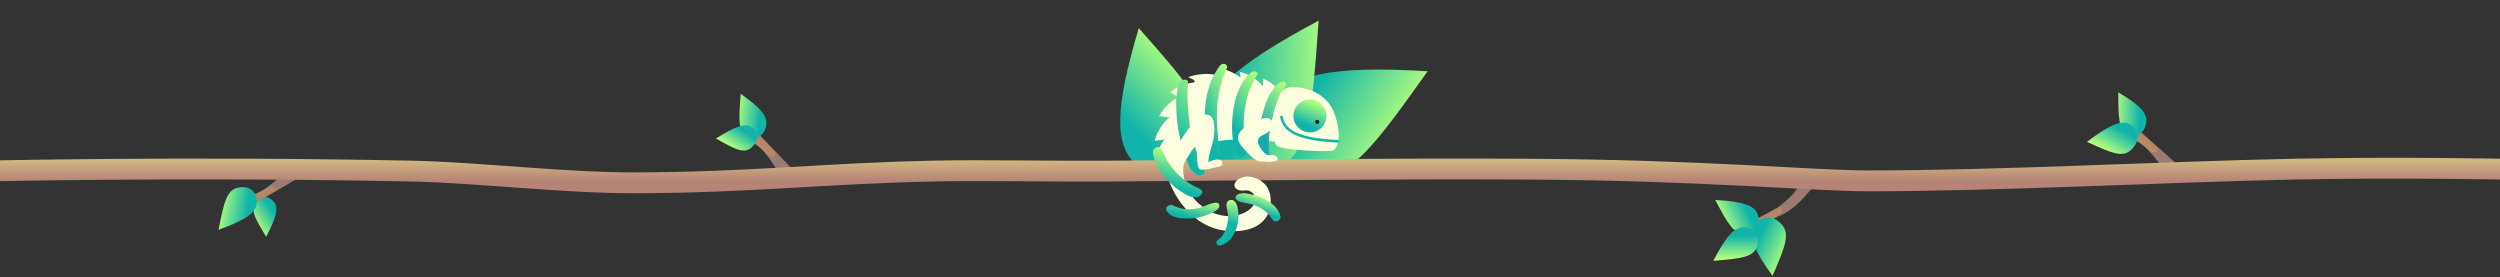 <svg width="1920" height="213" viewBox="0 0 1920 213" fill="none" xmlns="http://www.w3.org/2000/svg">
<rect x="0" y="0" width="1920" height="213" fill="#333333" stroke="none"/>
<path d="M196.166 155.996C192.334 161.553 195.888 167.729 204.409 181.87C212.297 167.048 214.267 159.439 210.029 154.687C205.79 149.936 199.998 150.439 196.166 155.996Z" fill="url(#paint0_linear)"/>
<path d="M183.35 149.725C183.35 149.725 190.65 153.024 202.627 145.577C214.604 138.131 226.537 127.81 226.537 127.81L229.149 136.473L189.399 159.961L183.35 149.725Z" fill="url(#paint1_linear)"/>
<path d="M205.529 143.716C214.944 135.934 223.88 129.747 223.46 125L229.149 136.473L209.274 148.217C213.593 145.665 211.737 142.474 205.529 143.716Z" fill="#9B7A71"/>
<path d="M182.627 144.16C174.027 146.166 172.031 155.272 167.833 176.459C188.514 169.055 197.118 163.423 197.197 155.094C197.276 146.764 191.227 142.153 182.627 144.16Z" fill="url(#paint2_linear)"/>
<path d="M1629.28 106.19C1629.28 106.19 1637.44 103.516 1648.31 113.735C1659.17 123.955 1669.43 137.433 1669.43 137.433L1673.82 127.976L1637.52 95.451L1629.28 106.19Z" fill="url(#paint3_linear)"/>
<path d="M568.417 107.422C568.417 107.422 576.771 105.427 586.757 116.506C596.744 127.584 605.855 141.86 605.855 141.86L611.008 132.796L577.51 97.396L568.417 107.422Z" fill="url(#paint4_linear)"/>
<path d="M1650.93 116.276C1659.09 126.501 1667.07 134.843 1665.71 140.173L1673.82 127.976L1655.67 111.714C1659.61 115.248 1657.07 118.599 1650.93 116.276Z" fill="#9B7A71"/>
<path d="M589.161 119.254C596.453 130.115 603.722 139.085 601.923 144.285L611.008 132.797L594.259 115.097C597.898 118.943 595.094 122.075 589.161 119.254Z" fill="#9B7A71"/>
<path d="M1634.12 102.954C1627.17 100.039 1626.95 91.285 1626.82 70.971C1643.14 80.394 1649.51 86.7 1648.23 94.496C1646.95 102.291 1641.08 105.87 1634.12 102.954Z" fill="url(#paint5_linear)"/>
<path d="M573.509 104.595C566.813 101.117 567.316 92.375 568.857 72.119C584.345 82.853 590.182 89.661 588.265 97.325C586.348 104.99 580.205 108.073 573.509 104.595Z" fill="url(#paint6_linear)"/>
<path d="M1636.78 115.042C1630.17 121.29 1621.87 117.689 1602.8 108.929C1620.71 95.412 1630.16 91.279 1636.73 96.079C1643.31 100.879 1643.38 108.794 1636.78 115.042Z" fill="url(#paint7_linear)"/>
<path d="M576.835 113.569C571.095 118.166 564.638 114.711 549.852 106.38C565.186 96.674 573.078 93.971 578.06 98.278C583.042 102.585 582.575 108.971 576.835 113.569Z" fill="url(#paint8_linear)"/>
<path d="M1346.22 183.947C1346.22 183.947 1347.21 175.551 1360.48 168.787C1373.74 162.022 1374.67 159.2 1374.67 159.2L1383.17 149.78L1340.26 172.899L1346.22 183.947Z" fill="url(#paint9_linear)"/>
<path d="M1364.39 166.548C1381.52 161.345 1393.44 140.118 1392.95 143.948L1385.68 132.551C1380.88 146.237 1378.21 148.967 1365.35 159.405C1370.01 156.893 1370.37 162.784 1364.39 166.548Z" fill="#9B7A71"/>
<path d="M1339.7 179.102C1331.28 179.615 1326.97 171.826 1317.34 153.581C1338.29 154.709 1347.7 157.513 1350.05 165.115C1352.4 172.717 1348.12 178.59 1339.7 179.102Z" fill="url(#paint10_linear)"/>
<path d="M1368.26 172.271C1374.99 179.669 1371 189.44 1361.29 211.886C1346.77 191.691 1342.37 180.911 1347.65 173.096C1352.93 165.282 1361.54 164.873 1368.26 172.271Z" fill="url(#paint11_linear)"/>
<path d="M1349.26 189.621C1346.24 197.62 1337.09 198.561 1315.85 200.326C1325.63 181.362 1332.19 173.743 1340.35 174.549C1348.5 175.356 1352.27 181.621 1349.26 189.621Z" fill="url(#paint12_linear)"/>
<path d="M924.314 113.524C934.338 90.104 916.606 69.197 874.59 21.577C856.474 82.514 854.859 112.435 874.059 127.534C893.259 142.633 914.291 136.943 924.314 113.524Z" fill="url(#paint13_linear)"/>
<path d="M1006.02 134.891C1035.02 140.009 1053.89 114.545 1096.43 54.716C1023.07 50.364 988.964 56.422 977.022 82.009C965.08 107.596 977.021 129.772 1006.02 134.891Z" fill="url(#paint14_linear)"/>
<path d="M977.331 131.401C1004.75 120.657 1007.58 89.092 1012.71 15.858C947.831 50.376 921.881 73.32 925.023 101.381C928.165 129.442 949.913 142.146 977.331 131.401Z" fill="url(#paint15_linear)"/>
<path d="M-13 131.41C-13 131.41 140.042 127.771 316.5 131.411C367.032 132.453 433.296 140.552 488 140.411C575.597 140.184 631.183 133.284 715.5 131.41C754.631 130.541 810.016 131.752 851.5 131.411C966.811 130.461 1072.25 129.429 1172 129.911C1306.88 130.562 1392.61 138.91 1435 138.91C1534.52 138.91 1662.05 131.982 1761.5 129.911C1839.43 128.287 1921 129.911 1921 129.911" stroke="url(#paint16_linear)" stroke-width="16"/>
<path d="M989.089 75.691C989.089 75.691 986.373 73.063 980.785 67.598C975.197 62.133 970.182 60.467 970.182 60.467L969.895 68.584C969.895 68.584 979.115 72.937 981.74 74.692C983.572 75.856 984.971 77.433 987.01 78.18L989.089 75.691Z" fill="#FEFFE1"/>
<path d="M972.005 69.358C972.005 69.358 970.133 65.09 963.761 60.547C957.389 56.003 952.182 55.163 952.182 55.163L953.157 63.242C953.157 63.242 962.939 66.129 965.802 67.441C967.795 68.299 969.875 68.942 972.005 69.358Z" fill="#FEFFE1"/>
<path d="M955.082 62.143C955.082 62.143 952.401 58.334 945.26 55.139C938.12 51.943 936.695 53.116 936.695 53.116L935.389 59.837C935.389 59.837 945.546 60.714 948.619 61.446C950.742 61.911 952.909 62.145 955.082 62.143Z" fill="#FEFFE1"/>
<path d="M937.984 58.996C937.984 58.996 933.946 56.67 926.121 56.791C918.297 56.911 912.551 59.26 912.551 59.26C917.427 61.485 919.9 62.582 914.915 65.869C914.915 65.869 928.744 61.713 931.835 61.081C933.953 60.608 936.015 59.908 937.984 58.996Z" fill="#FEFFE1"/>
<path d="M922.022 63.441C922.022 63.441 917.478 62.417 910.033 64.808C902.587 67.2 898.793 70.889 898.793 70.889L905.853 74.912C905.853 74.912 913.988 68.768 916.768 67.257C918.65 66.176 920.412 64.897 922.022 63.441Z" fill="#FEFFE1"/>
<path d="M908.76 73.372C908.76 73.372 904.17 74.18 898.243 79.284C892.316 84.387 890.248 89.25 890.248 89.25L898.312 90.218C898.312 90.218 903.425 81.396 905.393 78.918C906.711 77.195 907.84 75.336 908.76 73.372Z" fill="#FEFFE1"/>
<path d="M901.084 88.228C901.084 88.228 896.824 90.113 892.296 96.494C887.768 102.874 886.911 108.085 886.911 108.085L894.991 107.09C894.991 107.09 897.838 97.302 899.158 94.443C900.021 92.447 900.666 90.363 901.084 88.228Z" fill="#FEFFE1"/>
<path d="M896.49 105.091C896.49 105.091 892.74 107.872 889.741 115.094C886.743 122.317 888.819 125.448 888.819 125.448L894.707 124.837C894.707 124.837 895.32 114.66 895.973 111.571C896.379 109.436 896.552 107.263 896.49 105.091Z" fill="#FEFFE1"/>
<path d="M988.757 77.134C988.757 77.134 966.271 62.384 949.966 58.778C933.662 55.171 917.237 58.482 906.309 73.561C895.382 88.641 891.731 119.03 896.573 135.329C901.416 151.628 918.087 178.664 948.922 177.546C979.756 176.428 978.886 150.164 972.116 142.244C965.347 134.324 954.444 134.081 949.957 138.56C945.389 143.128 949.675 147.293 956.304 146.243C961.006 145.5 967.336 151.335 962.224 158.245C957.112 165.156 941.461 170.46 925.906 160.377C910.352 150.293 907.434 134.534 909.144 126.16C909.751 123.187 911.977 120.13 915.326 117.371C916.267 116.596 918.295 123.971 919.402 123.252C920.597 122.476 920.882 113.61 922.243 112.919C927.779 110.109 934.581 108.092 941.722 107.583C958.042 106.42 973.606 107.838 978.101 108.708C981.022 109.252 983.974 109.614 986.939 109.789L988.757 77.134Z" fill="#FEFFE1"/>
<path d="M987.282 65.879C985.203 69.223 983.116 72.414 981.589 76.066C980.042 79.95 978.782 83.941 977.818 88.009C975.681 96.414 974.158 105.403 974.32 114.101C974.358 115.954 974.705 117.734 974.896 119.578C975.172 122.142 973.441 124.214 970.809 124.25C966.135 124.315 965.681 117.904 965.687 114.495C965.762 105.495 967.044 96.547 969.499 87.888C971.91 79.216 975.307 68.611 983.035 63.206C984.927 61.881 988.999 63.123 987.282 65.879Z" fill="url(#paint17_linear)"/>
<path d="M965.352 57.855C962.816 61.927 960.708 66.25 959.061 70.756C957.431 75.413 956.531 80.357 955.853 85.232C954.826 93.228 954.921 101.328 956.136 109.297C956.563 112.055 957.183 114.817 956.793 117.611C956.467 119.933 952.235 121.976 950.555 119.838C948.643 117.4 947.984 114.343 947.447 111.343C946.94 108.514 946.583 105.661 946.376 102.795C945.985 96.841 946.234 90.864 947.116 84.963C948.652 74.343 952.441 62.525 960.922 55.481C962.645 54.052 967.046 55.038 965.352 57.839L965.352 57.855Z" fill="url(#paint18_linear)"/>
<path d="M942.169 52.526C937.508 62.926 934.942 74.143 934.62 85.536C934.416 91.851 934.807 98.15 935.387 104.447C935.648 107.339 935.908 110.247 936.358 113.12C936.822 116.102 938.15 119.191 936.725 122.061C935.963 123.602 929.847 126.245 928.28 125.767C924.766 124.712 927.752 118.872 927.149 115.691C926.545 112.509 926.22 109.22 925.901 105.956C925.207 99.277 925.012 92.556 925.316 85.849C925.974 73.107 929.08 60.397 937.061 50.221C938.928 47.842 943.664 49.218 942.17 52.522L942.169 52.526Z" fill="url(#paint19_linear)"/>
<path d="M912.376 63.328C911.742 69.463 911.876 75.642 912.343 81.785C912.786 87.814 913.228 93.863 914.389 99.803C915.519 105.577 917.263 111.246 919.115 116.827C919.925 119.32 920.901 121.756 922.035 124.119C923.255 126.622 924.94 128.816 925.288 131.649C925.587 134.043 922.185 135.19 920.401 134.673C914.655 133.017 912.207 125.752 910.497 120.656C908.469 114.64 906.634 108.497 905.463 102.254C904.246 95.775 903.537 89.211 903.342 82.622C903.144 75.771 903.341 69.069 906.48 62.84C907.473 60.874 912.702 60.252 912.376 63.328Z" fill="url(#paint20_linear)"/>
<path d="M891.511 113.968C893.515 117.097 894.739 120.638 896.693 123.814C898.734 127.13 901.143 130.204 903.875 132.979C906.469 135.611 909.312 137.986 912.364 140.071C913.923 141.156 915.544 142.149 917.218 143.046C919.117 144.047 921.25 144.516 922.792 146.093C924.525 147.86 922.348 150.087 920.813 150.84C916.028 153.12 910.793 149.636 906.916 147.025C903.3 144.61 899.957 141.807 896.948 138.668C894.065 135.611 891.552 132.226 889.461 128.581C887.376 124.977 885.335 120.553 885.461 116.315C885.536 113.885 889.896 111.427 891.512 113.951L891.511 113.968Z" fill="url(#paint21_linear)"/>
<path d="M901.034 157.89C905.823 160.264 911.2 161.191 916.508 160.561C919.328 160.197 922.088 159.466 924.718 158.387C927.752 157.202 930.723 155.724 934.042 155.69C936.613 155.663 937.167 158.376 935.744 160.049C933.376 162.833 929.29 164.26 925.925 165.421C922.141 166.774 918.179 167.565 914.165 167.767C908.105 168.025 898.84 167.633 895.698 161.404C895.101 160.223 896.12 158.763 897.062 158.138C897.642 157.75 898.314 157.522 899.011 157.478C899.707 157.435 900.402 157.577 901.026 157.89L901.034 157.89Z" fill="url(#paint22_linear)"/>
<path d="M935.475 184.095C939.582 181.396 941.775 176.042 942.696 171.413C943.191 168.798 943.261 166.121 942.902 163.484C942.568 160.873 941.115 157.554 942.507 155.128C942.911 154.493 943.507 154.003 944.208 153.729C944.91 153.455 945.68 153.411 946.408 153.604C949.94 154.615 950.695 159.72 951.008 162.851C951.34 166.307 951.068 169.794 950.204 173.157C949.359 176.487 947.904 179.632 945.913 182.432C943.825 185.432 940.726 187.58 937.185 188.484C934.247 189.276 933.152 185.616 935.471 184.095L935.475 184.095Z" fill="url(#paint23_linear)"/>
<path d="M977.627 169.112C974.75 164.619 971.035 160.932 966.117 158.684C963.348 157.495 960.456 156.616 957.495 156.063C954.826 155.531 951.068 155.348 949.256 152.99C948.077 151.467 949.438 149.907 950.82 149.24C954.266 147.581 958.584 148.703 962.092 149.577C965.368 150.37 968.544 151.53 971.561 153.035C976.828 155.701 981.999 160.166 983.371 166.112C983.701 167.589 982.993 168.84 981.647 169.517C980.547 170.074 978.433 170.372 977.615 169.104L977.627 169.112Z" fill="url(#paint24_linear)"/>
<path d="M981.641 83.891C981.677 83.17 980.497 68.078 990.23 67.107C999.963 66.136 1018.99 69.811 1025.18 88.039C1031.38 106.267 1026.48 114.703 1023.54 115.716C1020.6 116.729 986.576 115.647 981.09 112.199C977.004 109.626 980.385 100.744 981.191 93.121C981.549 90.058 981.699 86.974 981.641 83.891Z" fill="#FEFFE1"/>
<path d="M1005.43 101.677C998.424 101.335 993.019 95.375 993.361 88.366C993.703 81.357 999.662 75.952 1006.67 76.294C1013.68 76.636 1019.09 82.595 1018.74 89.605C1018.4 96.614 1012.44 102.019 1005.43 101.677Z" fill="url(#paint25_linear)"/>
<path d="M1011.54 95.223C1010.65 95.18 1009.97 94.427 1010.01 93.541C1010.05 92.656 1010.81 91.972 1011.69 92.016C1012.58 92.059 1013.26 92.812 1013.22 93.698C1013.18 94.584 1012.42 95.267 1011.54 95.223Z" fill="#002331"/>
<path d="M963.731 93.209C967.267 91.606 976.97 87.63 977.293 95.075C977.425 97.981 975.658 100.525 972.661 102.282C970.115 103.764 965.637 104.935 966.056 108.682C966.38 111.597 970.005 117.372 972.464 118.584C974.773 119.725 978.941 118.177 980.617 120.452C984.037 125.096 973.379 124.183 971.32 124.174C969.26 124.166 967.034 124.19 965.186 123.221C961.553 121.316 958.51 117.674 955.742 114.728C951.703 110.435 948.514 105.936 952.859 100.759C956.01 96.993 960.072 94.869 963.731 93.209Z" fill="#FEFFE1"/>
<path d="M904.453 112.001C905.84 108.772 909.14 104.086 911.204 101.054C913.695 97.389 916.73 94.204 919.835 91.067C922.234 88.642 925.877 86.904 929.183 88.76C933.393 91.126 932.821 100.712 932.307 104.73C931.468 111.315 928.213 117.863 927.958 124.408C930.546 123.458 934.413 121.574 937.264 122.966C938.539 123.591 939.309 125.178 938.631 126.471C937.83 128.006 935.438 128.134 933.904 128.457C930.715 129.124 927.394 130.211 924.112 130.32C920.697 130.434 920.433 129.257 919.834 125.975C919.01 121.457 919.412 117.092 919.373 112.544C916.201 111.707 912.856 120.756 910.107 123.537C907.995 125.67 904.452 122.153 903.226 119.049C902.14 116.285 903.923 113.236 904.453 112.001Z" fill="#FEFFE1"/>
<path d="M1028.05 108.52C994.355 107.036 985.739 99.642 984.005 89.093" stroke="#12B3A8" stroke-width="2"/>
<defs>
<linearGradient id="paint0_linear" x1="196.793" y1="173.589" x2="210.709" y2="164.179" gradientUnits="userSpaceOnUse">
<stop stop-color="#B3FF7D"/>
<stop offset="1" stop-color="#12B4A9"/>
</linearGradient>
<linearGradient id="paint1_linear" x1="203.225" y1="137.981" x2="209.274" y2="148.217" gradientUnits="userSpaceOnUse">
<stop stop-color="#B59A66"/>
<stop offset="1" stop-color="#B58366"/>
</linearGradient>
<linearGradient id="paint2_linear" x1="167.749" y1="161.741" x2="189.501" y2="164.88" gradientUnits="userSpaceOnUse">
<stop stop-color="#B3FF7D"/>
<stop offset="1" stop-color="#12B4A9"/>
</linearGradient>
<linearGradient id="paint3_linear" x1="1647.43" y1="122.453" x2="1656.44" y2="112.402" gradientUnits="userSpaceOnUse">
<stop stop-color="#B59A66"/>
<stop offset="1" stop-color="#B58366"/>
</linearGradient>
<linearGradient id="paint4_linear" x1="585.167" y1="125.122" x2="594.969" y2="115.846" gradientUnits="userSpaceOnUse">
<stop stop-color="#B59A66"/>
<stop offset="1" stop-color="#B58366"/>
</linearGradient>
<linearGradient id="paint5_linear" x1="1624.37" y1="84.72" x2="1643.25" y2="85.502" gradientUnits="userSpaceOnUse">
<stop stop-color="#B3FF7D"/>
<stop offset="1" stop-color="#12B4A9"/>
</linearGradient>
<linearGradient id="paint6_linear" x1="565.284" y1="85.62" x2="584.041" y2="87.953" gradientUnits="userSpaceOnUse">
<stop stop-color="#B3FF7D"/>
<stop offset="1" stop-color="#12B4A9"/>
</linearGradient>
<linearGradient id="paint7_linear" x1="1614.3" y1="113.763" x2="1624" y2="96.979" gradientUnits="userSpaceOnUse">
<stop stop-color="#B3FF7D"/>
<stop offset="1" stop-color="#12B4A9"/>
</linearGradient>
<linearGradient id="paint8_linear" x1="558.8" y1="111.042" x2="567.733" y2="98.156" gradientUnits="userSpaceOnUse">
<stop stop-color="#B3FF7D"/>
<stop offset="1" stop-color="#12B4A9"/>
</linearGradient>
<linearGradient id="paint9_linear" x1="1367.67" y1="172.388" x2="1361.71" y2="161.339" gradientUnits="userSpaceOnUse">
<stop stop-color="#B59A66"/>
<stop offset="1" stop-color="#B58366"/>
</linearGradient>
<linearGradient id="paint10_linear" x1="1321.28" y1="167.075" x2="1340.33" y2="158.26" gradientUnits="userSpaceOnUse">
<stop stop-color="#B3FF7D"/>
<stop offset="1" stop-color="#12B4A9"/>
</linearGradient>
<linearGradient id="paint11_linear" x1="1370.83" y1="198.222" x2="1348.54" y2="187.165" gradientUnits="userSpaceOnUse">
<stop stop-color="#B3FF7D"/>
<stop offset="1" stop-color="#12B4A9"/>
</linearGradient>
<linearGradient id="paint12_linear" x1="1328.45" y1="198.904" x2="1328.47" y2="181.101" gradientUnits="userSpaceOnUse">
<stop stop-color="#B3FF7D"/>
<stop offset="1" stop-color="#12B4A9"/>
</linearGradient>
<linearGradient id="paint13_linear" x1="908.901" y1="47.74" x2="863.92" y2="91.692" gradientUnits="userSpaceOnUse">
<stop stop-color="#B3FF7D"/>
<stop offset="1" stop-color="#12B4A9"/>
</linearGradient>
<linearGradient id="paint14_linear" x1="1076.01" y1="100.224" x2="1014.7" y2="61.161" gradientUnits="userSpaceOnUse">
<stop stop-color="#B3FF7D"/>
<stop offset="1" stop-color="#12B4A9"/>
</linearGradient>
<linearGradient id="paint15_linear" x1="1019" y1="65.339" x2="946.313" y2="63.953" gradientUnits="userSpaceOnUse">
<stop stop-color="#B3FF7D"/>
<stop offset="1" stop-color="#12B4A9"/>
</linearGradient>
<linearGradient id="paint16_linear" x1="1096.01" y1="138.911" x2="1096.01" y2="123.411" gradientUnits="userSpaceOnUse">
<stop stop-color="#B58477"/>
<stop offset="1" stop-color="#D0B580"/>
</linearGradient>
<linearGradient id="paint17_linear" x1="981.038" y1="56.283" x2="950.354" y2="79.913" gradientUnits="userSpaceOnUse">
<stop stop-color="#B3FF7D"/>
<stop offset="1" stop-color="#19A8B1"/>
</linearGradient>
<linearGradient id="paint18_linear" x1="958.156" y1="48.413" x2="927.714" y2="75.347" gradientUnits="userSpaceOnUse">
<stop stop-color="#B3FF7D"/>
<stop offset="1" stop-color="#12B4A9"/>
</linearGradient>
<linearGradient id="paint19_linear" x1="937.396" y1="41.215" x2="905.63" y2="56.381" gradientUnits="userSpaceOnUse">
<stop stop-color="#B3FF7D"/>
<stop offset="1" stop-color="#12B4A9"/>
</linearGradient>
<linearGradient id="paint20_linear" x1="921.596" y1="54.79" x2="884.38" y2="85.792" gradientUnits="userSpaceOnUse">
<stop stop-color="#B3FF7D"/>
<stop offset="1" stop-color="#12B4A9"/>
</linearGradient>
<linearGradient id="paint21_linear" x1="908.807" y1="118.454" x2="900.945" y2="143.611" gradientUnits="userSpaceOnUse">
<stop stop-color="#B3FF7D"/>
<stop offset="1" stop-color="#12B4A9"/>
</linearGradient>
<linearGradient id="paint22_linear" x1="923.984" y1="152.523" x2="919.989" y2="168.336" gradientUnits="userSpaceOnUse">
<stop stop-color="#B3FF7D"/>
<stop offset="1" stop-color="#12B4A9"/>
</linearGradient>
<linearGradient id="paint23_linear" x1="939.467" y1="152.867" x2="936.308" y2="169.812" gradientUnits="userSpaceOnUse">
<stop stop-color="#B3FF7D"/>
<stop offset="1" stop-color="#12B4A9"/>
</linearGradient>
<linearGradient id="paint24_linear" x1="971.243" y1="151.53" x2="967.692" y2="162.317" gradientUnits="userSpaceOnUse">
<stop stop-color="#B3FF7D"/>
<stop stop-color="#B3FF7D"/>
<stop offset="0" stop-color="#B3FF7D"/>
<stop offset="1" stop-color="#12B4A9"/>
</linearGradient>
<linearGradient id="paint25_linear" x1="1009.92" y1="78.067" x2="1002.82" y2="95.827" gradientUnits="userSpaceOnUse">
<stop stop-color="#B3FF7D"/>
<stop offset="1" stop-color="#12B4A9"/>
</linearGradient>
</defs>
</svg>
